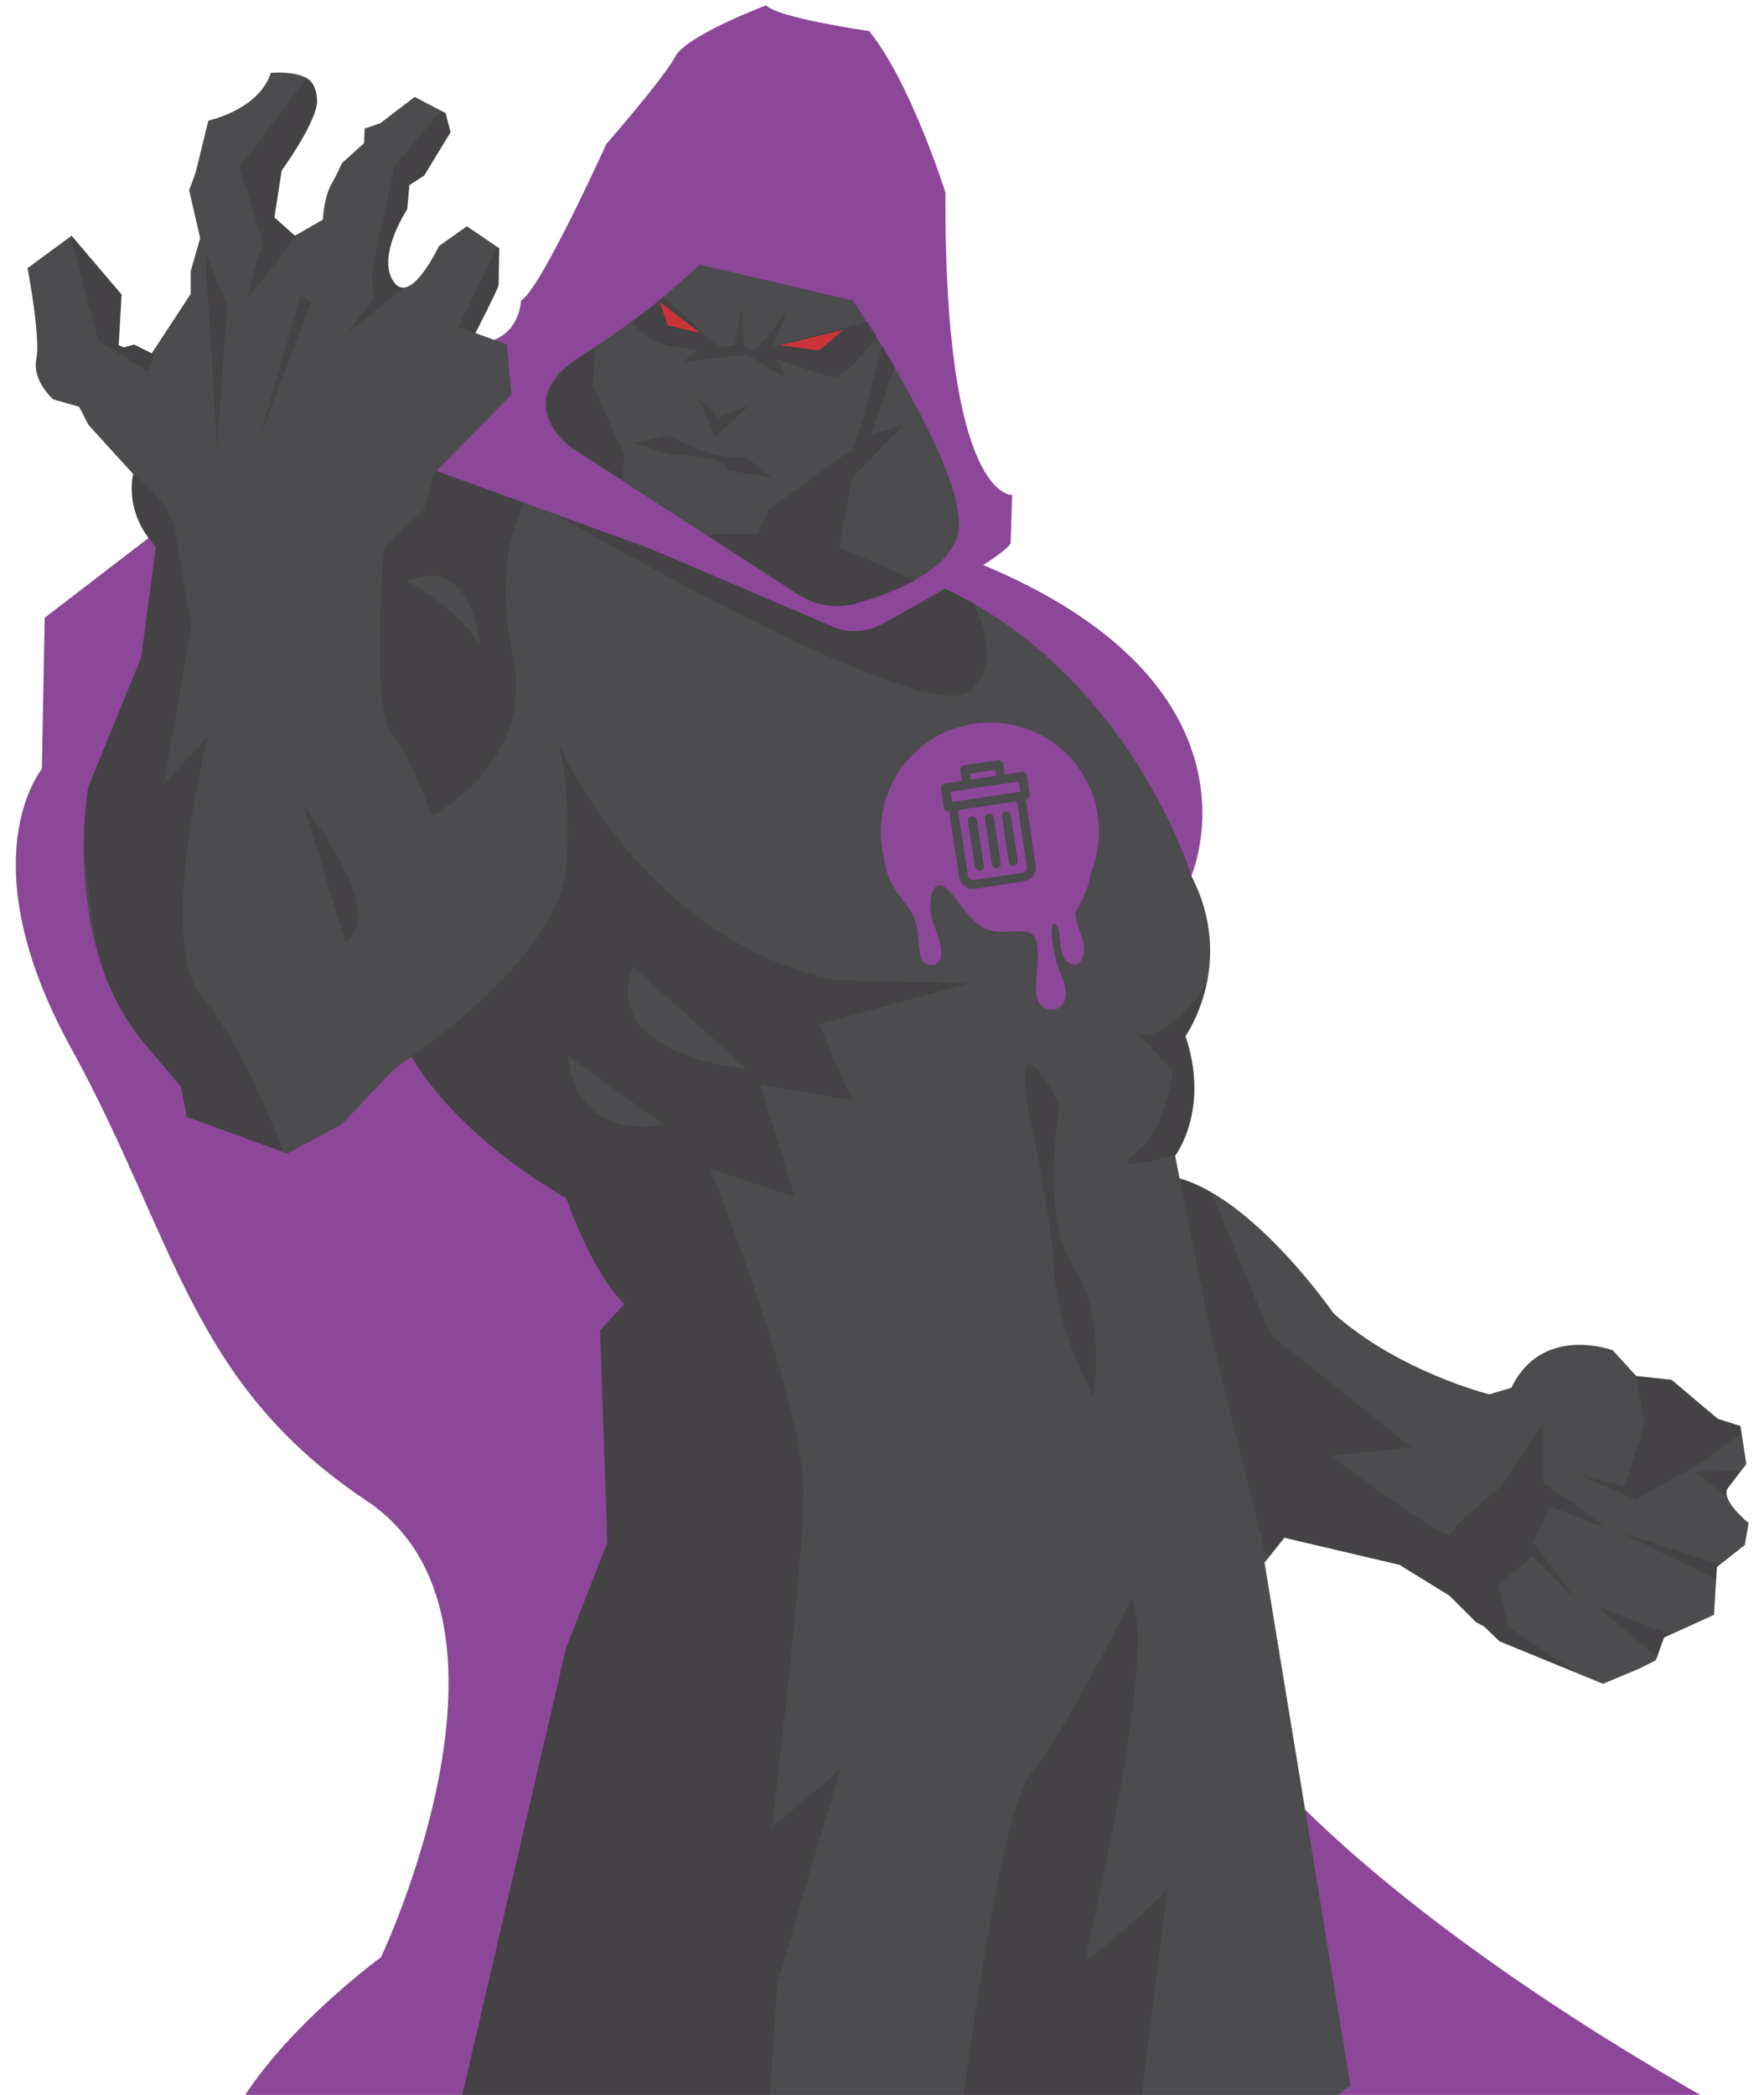 <?xml version="1.0" encoding="utf-8"?>
<!-- Generator: Adobe Illustrator 19.2.1, SVG Export Plug-In . SVG Version: 6.00 Build 0)  -->
<svg version="1.1" id="Layer_1" xmlns="http://www.w3.org/2000/svg" xmlns:xlink="http://www.w3.org/1999/xlink" x="0px" y="0px"
	 width="801px" height="950.9px" viewBox="0 0 801 950.9" style="enable-background:new 0 0 801 950.9;" xml:space="preserve">
<style type="text/css">
	.st0{fill-rule:evenodd;clip-rule:evenodd;fill:#8C4799;}
	.st1{fill:#8C4799;}
	.st2{fill:#4C4B4D;}
	.st3{opacity:0.2;}
	.st4{clip-path:url(#SVGID_2_);fill:#231F20;}
	.st5{clip-path:url(#SVGID_2_);}
	.st6{fill:#231F20;}
	.st7{clip-path:url(#SVGID_4_);fill:#231F20;}
	.st8{fill:#CB333B;}
	.st9{opacity:0.2;fill:#231F20;}
	.st10{fill:none;stroke:#231F20;stroke-width:1.25;stroke-linecap:round;stroke-linejoin:round;stroke-miterlimit:10;}
	.st11{fill:#CA2027;}
</style>
<path class="st1" d="M117.6,205.7l-97.3,74.7l-1.3,68.7c0,0-34,40.7,13.3,126.7s54,152,134,205.3s6.7,207.3,6.7,207.3
	s-64.7,47.3-74,90c-9.3,42.7,725.3,0.7,725.3,0.7S520.6,829.9,519.9,691.9c-0.7-138,21-294.2,21-294.2s38.7-87.3-98-142.7
	S117.6,205.7,117.6,205.7z"/>
<path class="st2" d="M143.9,47.4c0,0,1-9.3-5.3-12.3c-6.3-3-15.7-2-15.7-2s-3,15-28.3,21.7l-5.7,23.3l-3,8.3l5,21.7l-4.3,15v10.3
	l-17.7,27l-8-4l-4.7,1.3l-2.3-1l1.3-23l-22.7-26.7l-20,14.7c0,0,6,31.3,4,41.3s7.7,18.3,7.7,18.3l11.7,3.3l4.3,8.3l20.3,22.3
	c0,0-4.7,17,10.3,33l-6.7,50.3l-24,58.7c0,0-13,73,27,118.3l15,17.7l2.7,13.7l45.7,16.7l24.7-13.3l23.7-25l8-5.7
	c0,0,17,33.3,70.3,64.3c0,0,11.3,33.3,26.3,48l-11,12l3.3,96.3l-18.7,47.7l-52,223.7l400.7,2.7l0.7-22.7l6.7-5l-39-237.3l9-11.3
	l52.3,12.3l22.7,14l12,12l3.7,2l7,6.7l47,19.3l16.7-7l7.3-3.7l3.7-10.3l22.7-10.3l1.3-21.7l12.7-10l1.7-10c0,0-13.3-10.7-9.3-16
	c4-5.3,8.3-10.7,8.3-10.7l-2.7-17.3l-10.3-3.3l-21-17.7l-16-1.7l-10.7-11.7c0,0-32-12-46,17l-10,3c0,0-40.7-10-70.7-36.7
	c0,0-35.7-51.7-70-61.3l-2-10.3c0,0,16-20.7,4.7-54.3c0,0,23.3-32.7,2.7-72.7c0,0-27-89-109.7-129.3s-198-74.3-198-74.3l-30.3,11
	c0,0,23-26,22.7-27c-0.3-1-2.3-20-2.3-20l-8.3-5.3c0,0,11.3-22,11.3-23.3c0-1.3,0.3-16.7,0.3-16.7l-14.7-10l-12.7,9
	c0,0-13,27.7-20.7,16c-7.7-11.7,6.3-32.7,6.3-32.7l1-11l6.7-4.3l12-19.7l-2.3-8.7l-14-7.3l-15.7,12l-7,2.3l-0.3,6.7l-10,9
	c0,0-1.7,4-5,10s-3.7,15.7-3.7,15.7l-12.7,7.3l-9.3-8.3l3.3-21.3C127.9,77.4,142.2,57.7,143.9,47.4z"/>
<g class="st3">
	<defs>
		<path id="SVGID_1_" class="st3" d="M143.9,47.4c0,0,1-9.3-5.3-12.3c-6.3-3-15.7-2-15.7-2s-3,15-28.3,21.7l-5.7,23.3l-3,8.3l5,21.7
			l-4.3,15v10.3l-17.7,27l-8-4l-4.7,1.3l-2.3-1l1.3-23l-22.7-26.7l-20,14.7c0,0,6,31.3,4,41.3s7.7,18.3,7.7,18.3l11.7,3.3l4.3,8.3
			l20.3,22.3c0,0-4.7,17,10.3,33l-6.7,50.3l-24,58.7c0,0-13,73,27,118.3l15,17.7l2.7,13.7l45.7,16.7l24.7-13.3l23.7-25l8-5.7
			c0,0,17,33.3,70.3,64.3c0,0,11.3,33.3,26.3,48l-11,12l3.3,96.3l-18.7,47.7l-52,223.7l400.7,2.7l0.7-22.7l6.7-5l-39-237.3l9-11.3
			l52.3,12.3l22.7,14l12,12l3.7,2l7,6.7l47,19.3l16.7-7l7.3-3.7l3.7-10.3l22.7-10.3l1.3-21.7l12.7-10l1.7-10c0,0-13.3-10.7-9.3-16
			c4-5.3,8.3-10.7,8.3-10.7l-2.7-17.3l-10.3-3.3l-21-17.7l-16-1.7l-10.7-11.7c0,0-32-12-46,17l-10,3c0,0-40.7-10-70.7-36.7
			c0,0-35.7-51.7-70-61.3l-2-10.3c0,0,16-20.7,4.7-54.3c0,0,23.3-32.7,2.7-72.7c0,0-27-89-109.7-129.3s-198-74.3-198-74.3l-30.3,11
			c0,0,23-26,22.7-27c-0.3-1-2.3-20-2.3-20l-8.3-5.3c0,0,11.3-22,11.3-23.3c0-1.3,0.3-16.7,0.3-16.7l-14.7-10l-12.7,9
			c0,0-13,27.7-20.7,16c-7.7-11.7,6.3-32.7,6.3-32.7l1-11l6.7-4.3l12-19.7l-2.3-8.7l-14-7.3l-15.7,12l-7,2.3l-0.3,6.7l-10,9
			c0,0-1.7,4-5,10s-3.7,15.7-3.7,15.7l-12.7,7.3l-9.3-8.3l3.3-21.3C127.9,77.4,142.2,57.7,143.9,47.4z"/>
	</defs>
	<clipPath id="SVGID_2_">
		<use xlink:href="#SVGID_1_"  style="overflow:visible;"/>
	</clipPath>
	<path class="st4" d="M54.9,211.4c0,0,22,14,24.5,28.5s7.5,44.5,7.5,44.5l-12.5,71.5l20-21.5c0,0-24,93.5-2.5,118.5s38.5,75,38.5,75
		l-76-20.5l-22.5-165L54.9,211.4z"/>
	<path class="st4" d="M548.4,445.9c0,0-17,27-31.5,23.5l15.5,16.5c0,0-2.5,27-17.5,38c-15,11,28.5-2.5,28.5-2.5l12-65L548.4,445.9z"
		/>
	<path class="st4" d="M534.9,531.9l15,74l24.5,99l147.5,58.5l-37-25l-4.5-19l15.5-13l20,20l-20-26.5l8-16l25,9.5l-15-11.5l-13-8.5
		v-28l-19,29c0,0-22,17.5-23,22s-54.5-35.5-54.5-35.5l36.5-4l-64-51l-29.5-71L534.9,531.9z"/>
	<path class="st4" d="M513.9,725.4c0,0-29,59-46,80s-37,199-37,199l82-8l17-138c0,0-37,34-37,31S525.9,752.4,513.9,725.4z"/>
	<path class="st4" d="M137.6,364.9l19.3,62.7C156.9,427.6,178.2,418.9,137.6,364.9z"/>
	<path class="st4" d="M141.2,33.2l-32.7,42.7c0,0,12.7,37.3,10.7,37.3s-7.3,23.3-7.3,23.3l28-36.7l16-70L141.2,33.2z"/>
	<polygon class="st4" points="204.6,45.2 179.2,75.2 168.6,124.6 169.9,135.2 157.2,151.9 189.2,125.9 214.6,57.2 	"/>
	<polygon class="st4" points="229.2,105.2 197.9,169.2 230.6,148.6 	"/>
	<polygon class="st4" points="71.9,153.9 67.2,168.6 44.6,154.6 28.6,93.9 73.9,128.6 	"/>
	<g class="st5">
		<path class="st6" d="M253.1,336.6c-0.4-1.2-0.7-1.7-0.7-1.7S252.6,335.5,253.1,336.6z"/>
		<path class="st6" d="M371.9,464.9l68-18.5l-60.5-1.5c-81.8-17-120.6-95.8-126.3-108.3c1.7,4.6,5.8,19.3,4.3,54.3
			c-2,44-72,89.5-72,89.5l-4,5l74,117.5l-78.5,374l171,2.5l5-79l28.5-97l-31,26c0,0,13.5-108.5,14.5-150s-42.5-149-42.5-149l38.5,13
			l-15.5-51l41.5,7L371.9,464.9z M257.9,479.2l43.3,31.3C301.2,510.6,262.6,519.9,257.9,479.2z M287.2,438.6l52,46.7
			C339.2,485.2,272.6,479.9,287.2,438.6z"/>
	</g>
	<path class="st4" d="M466.6,502.6c0,0,10.7,46.7,12,74c1.3,27.3,18,57.3,18,57.3s6-36.7-9.3-59.3s-6-72.7-6-72.7
		S460.6,459.2,466.6,502.6z"/>
	<polygon class="st4" points="93.2,114.6 103.2,138.6 98.6,203.2 94.6,138.6 	"/>
	<polygon class="st4" points="136.6,133.9 117.9,198.6 141.2,137.2 	"/>
	<polygon class="st4" points="741.2,613.9 746.6,645.9 737.9,674.6 717.9,669.9 742.6,680.6 773.9,663.2 803.2,641.2 	"/>
	<path class="st4" d="M784.6,711.2l-48-15.3l52.7,26l-15.3,26l-48.7-18.7l36,30.7c0,0,49.3-17.3,48-19.3s5.3-73.3,5.3-73.3
		l-45.3,0.7l27.3,20.7l0.7,23.3L784.6,711.2z"/>
	<path class="st4" d="M243.4,228.4c0,0,174.5,102.5,196.5,85.5s-7-55.5-7-55.5l-46.5,23.5l-38-12.5L243.4,228.4z"/>
	<path class="st4" d="M199.4,206.9l-7,24.5l-18,17c0,0-6.5,72,3.5,84.5s18,37.5,18,37.5s47.5-24,37-72.5s7-72,7-72
		S241.9,174.4,199.4,206.9z M184.9,263.9c30-13,33,29,33,29C206.9,274.9,184.9,263.9,184.9,263.9z"/>
</g>
<path class="st1" d="M195.9,212.9l99.5,36.2l83.3,35.6c7.1,2.8,15.1,2.3,21.8-1.4c18.5-10.1,54.9-30.6,58.4-36.6l0.7-22
	c0,0-31,2.3-30.3-137.3c0,0-16-50.7-34.7-73.3c0,0-41.7-6-46.7-11.7c0,0-36.3,13.7-41.3,23.3s-31.3,39.7-31.3,39.7s-30,66.3-38.7,71
	c0,0-0.7,19-20.3,19.3S195.9,212.9,195.9,212.9z"/>
<path class="st2" d="M317.6,120.1l69.7,16.3c0,0,53.7,80,47.7,105.7c-3.9,16.8-28.9,26.8-45.6,31.6c-9.2,2.7-19.2,1.2-27.3-4
	l-102.4-66.3c0,0-29.7-20.7,4.3-42S317.6,120.1,317.6,120.1z"/>
<g class="st3">
	<defs>
		<path id="SVGID_3_" class="st3" d="M318.2,120.1l69.7,16.3c0,0,53.7,80,47.7,105.7c-4.1,17.4-30.8,27.5-47.5,32.1
			c-8.2,2.3-17.1,0.9-24.2-3.7l-103.6-67.1c0,0-29.7-20.7,4.3-42S318.2,120.1,318.2,120.1z"/>
	</defs>
	<clipPath id="SVGID_4_">
		<use xlink:href="#SVGID_3_"  style="overflow:visible;"/>
	</clipPath>
	<path class="st7" d="M298.9,132.9c0.8,0,27.5,24.8,27.5,24.8l7.2-1l2.8-17l1.5,16.5c0,0,2.8,5,6,2s14-18,14-18l-6.8,17l45.2-11.8
		l2.2,6.5c0,0-14.2,21-21,19.2s-24.2-7.8-24.2-7.8l3.5,8.5l-17.2-10.8l-29.2,3.2l6.2-5.8c0,0-21.8,1-29.8-13
		S298.9,132.9,298.9,132.9z"/>
	<path class="st7" d="M401.9,152.4c0,0-13.7,52-15,52c-1.3,0-38,27-38,27l-4.7,11l-32.3,0.3l60.7,37.2l50.7-13.3l-42.3-18.2l6-31.7
		l23.3-23.7l-14.7,4.3l13-37.3L401.9,152.4z"/>
	<polygon class="st7" points="270.2,153.7 269.2,175.1 283.6,206.7 282.2,224.4 241.9,197.1 235.9,155.4 	"/>
</g>
<path class="st8" d="M354.2,156.7l28.7-7c0,0-10.3,9.3-11.3,9.3S354.2,156.7,354.2,156.7z"/>
<polygon class="st8" points="317.9,151.1 299.6,137.1 303.2,147.7 "/>
<polygon class="st9" points="316.9,180.1 326.2,189.7 340.6,183.7 324.6,198.4 "/>
<path class="st9" d="M288.2,201.1l15.3-3.7c0,0,21.7,13,34.7,9.7l12.3,9.7l-20.3-3.3c0,0,0-7.3-26-7L288.2,201.1z"/>
<polygon class="st2" points="196.4,215.6 232.2,179.1 230.2,156.4 208.2,148.4 177.6,196.6 "/>
<g>
	
		<rect x="440.6" y="350.3" transform="matrix(0.989 -0.148 0.148 0.989 -47.118 69.897)" class="st1" width="11.5" height="2.8"/>
	<polygon class="st1" points="432.4,364 432.3,364 431.6,359.4 439.4,358.2 454.8,355.9 462.7,354.8 463.4,359.4 463.2,359.4 	"/>
	<path class="st1" d="M400.5,384.8c0.3,2,0.6,3.8,1,5.5c2.2,14.2,9.7,17.9,13.2,25.3c4.2,8.9,0.2,22,7.6,22.4
		c7.5,0.4,5.7-8.4,1.8-18.2c-3.9-9.8-0.8-23.6,6.7-15.6c7.5,8,11.4,18.2,22.5,18.7c11.1,0.6,16.8-3,17.8,7.4c1,10.5-3.1,21.1,1.7,26
		c4.8,5,15.1,0.8,9.7-12.1c-5.5-12.9-6.2-27-3.1-24.6c3,2.3,0.5,13.4,5.5,17.1c4.9,3.7,9.6-2.4,6.2-11.7c-3.4-9.3-2.7-11-2.7-11
		s5.6-8.3,6.9-17.7c3.3-8,4.6-17,3.2-26.2c-4-27-29.2-45.7-56.3-41.6S396.5,357.7,400.5,384.8z M427.3,358c-0.2-1.1,0.6-2.1,1.7-2.3
		l7.8-1.2l-0.7-4.8c-0.2-1.1,0.6-2.1,1.7-2.3l15.4-2.3c1.1-0.2,2.1,0.6,2.3,1.7l0.7,4.8l7.8-1.2c1.1-0.2,2.1,0.6,2.3,1.7l1.3,8.6
		c0.2,1.1-0.6,2.1-1.7,2.3l-0.1,0l4.5,29.8c0.5,3.5-1.9,6.8-5.4,7.3l-22.1,3.3c-3.5,0.5-6.8-1.9-7.3-5.4l-4.5-29.8l-0.1,0
		c-1.1,0.2-2.1-0.6-2.3-1.7L427.3,358z"/>
	<path class="st1" d="M461.8,363.7l-26.8,4l4.5,29.8c0.2,1.3,1.4,2.2,2.7,2l22.1-3.3c1.3-0.2,2.2-1.4,2-2.7L461.8,363.7z M446.7,393
		c0.2,1.1-0.6,2.1-1.7,2.3c-1.1,0.2-2.1-0.6-2.3-1.7l-3.1-20.7c-0.2-1.1,0.6-2.1,1.7-2.3c1.1-0.2,2.1,0.6,2.3,1.7L446.7,393z
		 M454.4,391.8c0.2,1.1-0.6,2.1-1.7,2.3c-1.1,0.2-2.1-0.6-2.3-1.7l-3.1-20.7c-0.2-1.1,0.6-2.1,1.7-2.3c1.1-0.2,2.1,0.6,2.3,1.7
		L454.4,391.8z M462.1,390.7c0.2,1.1-0.6,2.1-1.7,2.3c-1.1,0.2-2.1-0.6-2.3-1.7l-3.1-20.7c-0.2-1.1,0.6-2.1,1.7-2.3
		c1.1-0.2,2.1,0.6,2.3,1.7L462.1,390.7z"/>
</g>
</svg>
